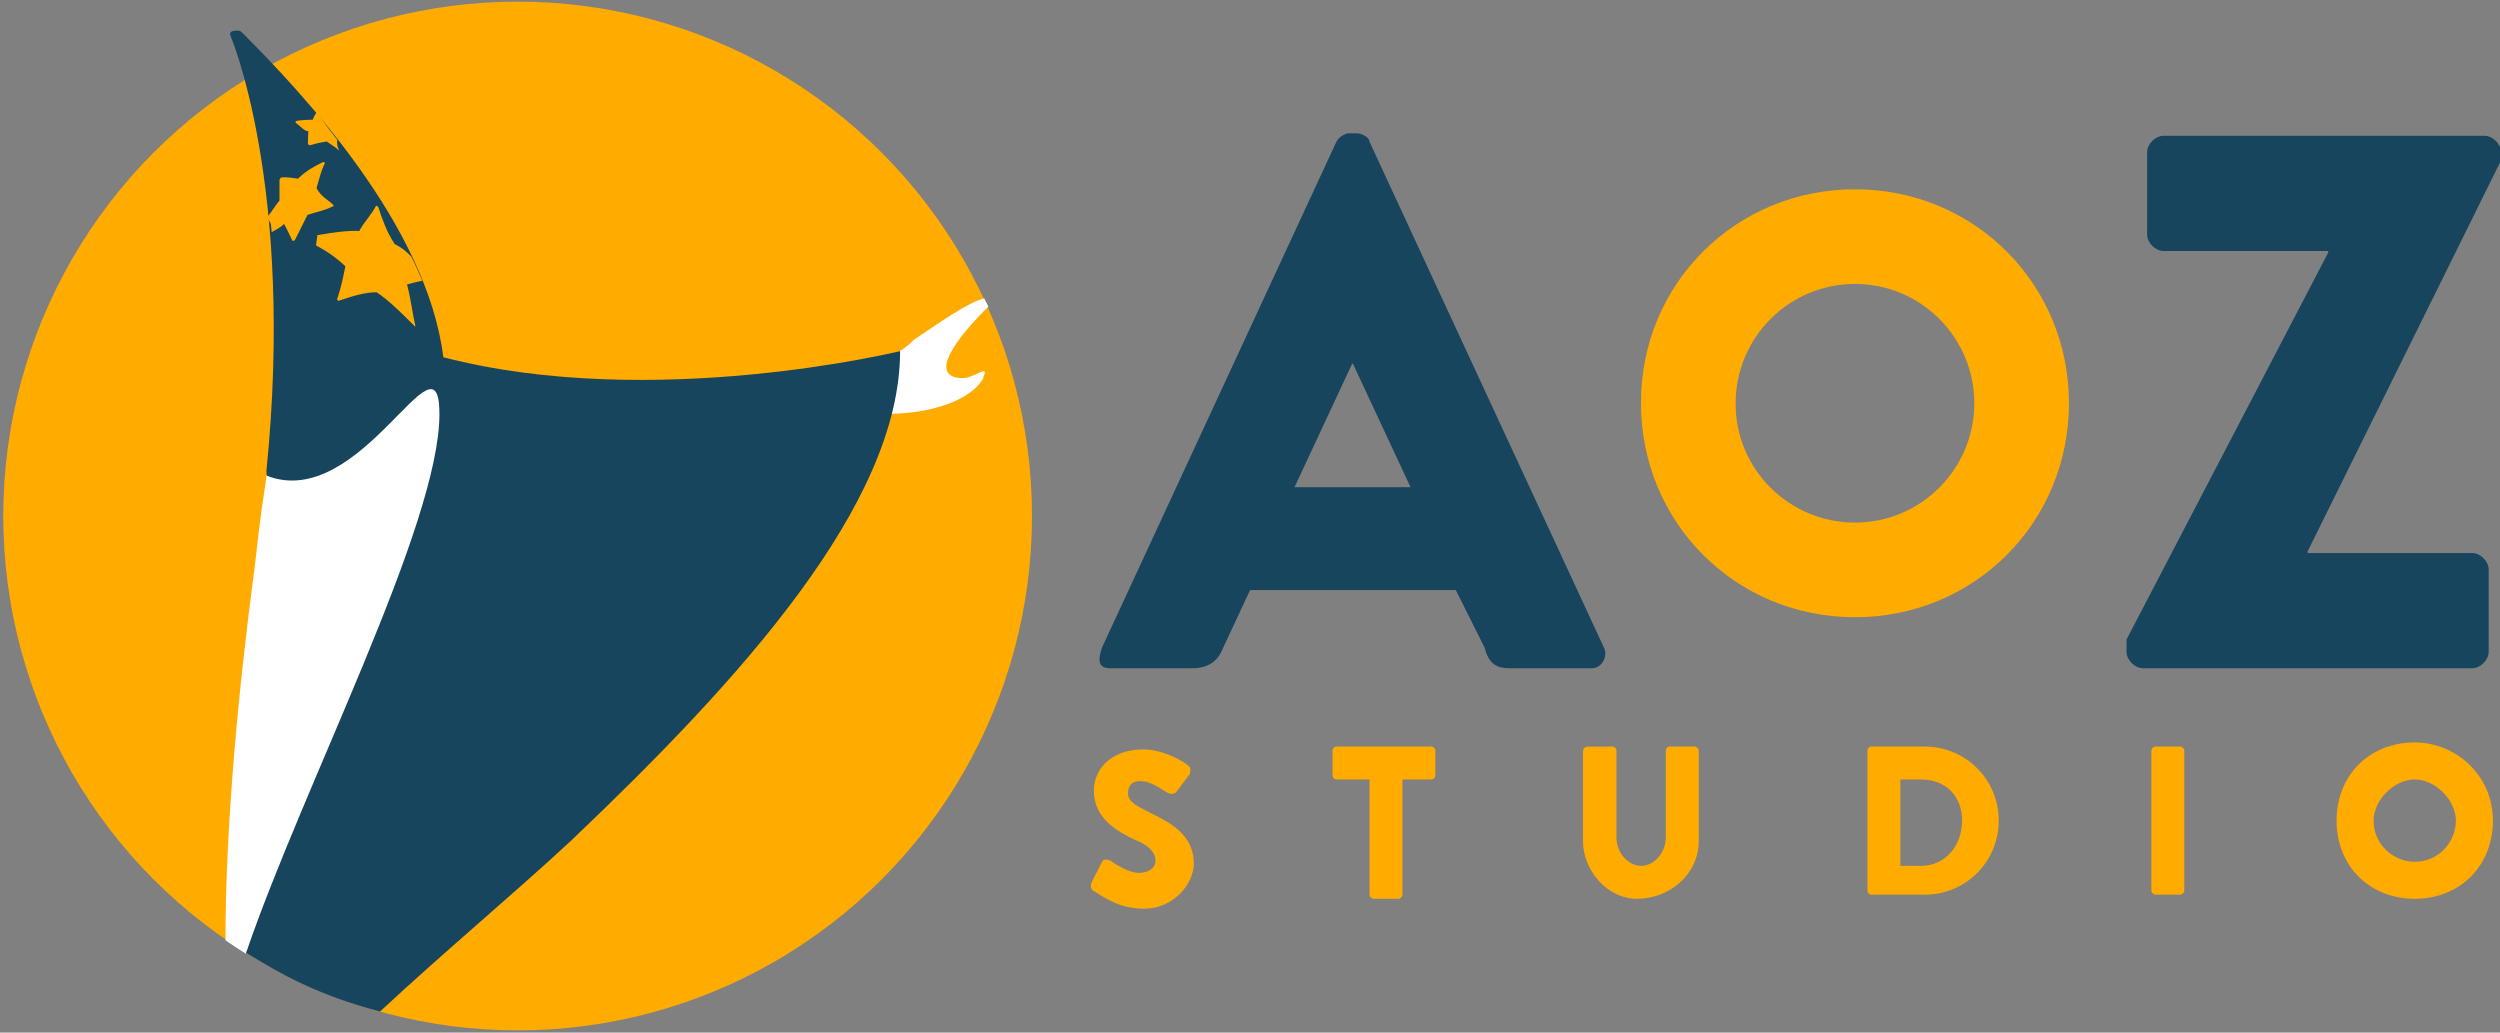 <svg xmlns="http://www.w3.org/2000/svg" viewBox="0 0 161 66.5"><rect x="0" y="0" width="161" height="66.5" fill="#808080" stroke="none"/><g transform="matrix(.265 0 0 .265 -19.4 53)"><path d="m341-42.6 57-123c.5-1 2-2 3-2h2c1 0 3 .9 3 2l57 123c1 2-.4 5-3 5h-20c-3 0-5-1-6-5l-7-14h-50l-7 15c-.9 2-3 4-7 4h-20c-3 0-3-2-2-5zm75-39-14-30h-.2l-14 30h28" class="a"/><path d="M524-154c29 0 52 23 52 52s-23 52-52 52-52-23-52-52c-.1-29 23-52 52-52zm0 81c16 0 29-13 29-29s-13-29-29-29-29 13-29 29c-.1 16 13 29 29 29" class="b"/><path d="m590-44.6 49-94v-.4h-40c-2 0-4-2-4-4v-20c0-2 2-4 4-4h78c2 0 4 2 4 4v2l-47 95v.4h40c2 0 4 2 4 4v20c0 2-2 4-4 4h-80c-2 0-4-2-4-4v-3" class="a"/><circle cx="199" cy="-74.6" r="125" class="b"/><path d="M312-108c2-4-2 0-5-.1-7-.2-4-7 6-17l.4-.4c-.3-.7-.6-1-1-2-4 1-11 6-17 10-5 5-9 5-17 6l6 12c14 .8 25-3 28-9" class="c"/><path d="M138-84.6s8 18 6 26c-5 25-10 63-14 88 .9.6 1.95 1.13 2.95 2.13 8.45 5.15 17.2 10.2 32.6 14.3 15-14 32.4-28.5 46.4-41.5 41-39 80-81.7 80-119 0 0-60 14.7-111 1.49-4-32-34-64-49-79-.4-.4-1-.5-2-.3s-.8.7-.8 1c0 0 15.8 36.5 8.8 106" class="a"/><path d="M139.033-145.575c.1.7.1 1 .2 2 1-.6 2-1 3-2 .6 1 1 2 2 4 0 .1.2.1.3.1h.1l.3-.3 3-6c2-.7 4-1 6-2 .1 0 .3-.1.3-.2.1-.1 0-.2-.1-.3-1-1-3-2-4-4 .6-2 1-4 2-6 0-.1 0-.2-.1-.3-.1-.1-.2 0-.4 0-2 1-4 2-6 4-2-.3-3-.4-4-.3-.1 0-.2.1-.3.2-.1.1-.2.3-.2.4v5c-.9 1-2 3-3 4zm11 5c-.1.1 0 .2.1.3 2 1 5 3 7 5-.6 3-1 5-2 8 0 .1 0 .2.2.3.1.1.3.1.4 0 3-1 6-2 9-2 3 2 6 5 9 8l.2.2c.1 0 .1 0 .1.1.1 0 .2-.1.1-.2-.7-3-1-6-2-10 1-.3 2.701-.708 3.701-.908-.849-1.99-1.768-4.116-2.701-5.892-1-1-2-2-4-3-2-3-3-6-4-9l-.3-.3c-.1 0-.3 0-.3.1-1 2-3 4-4 6-3-.1-6 .3-10 1 0-.1-.1 0-.2.1zm5.627-22.783c.1 0 0 .1 0 0-.5-1-.533-1.46-.533-2.46l.1-.1c-1.323-1.789-3.966-4.969-5-7-.3.7-.7 1-1 2-1 0-3 .1-4 .3-.1 0-.2.1-.2.2s0 .2.1.3c1 .7 2 2 3 2 0 1-.1 2-.1 3 0 .1.1.2.2.3.1 0 .1.1.2.1h.2c1-.3 2-.6 4-.9 1 .8 2.033 1.26 3.033 2.26-.1 0-.1.1 0 0zM338.545 14.317l2.488-4.892c.4-.7 1-.6 2-.3.2.1 4 3 7 3 2 0 4-1 4-3s-2-4-5-5c-4-2-10-5-10-12 0-5 4-10 12-10 5 0 10 3 11 4 .6.4.5 1 .3 2l-3 4c-.4.6-1 1-2 .7-1-.3-4-3-7-3-2 0-3 1-3 3s2 3 6 5 10 5 10 12c0 5-5 11-12 11s-10.688-3.508-12.688-4.508c-.4-.8-.5-1-.1-2zm66.488-24.892h-7c-.6 0-1-.5-1-1v-6c0-.5.4-1 1-1h23c.6 0 1 .5 1 1v6c0 .5-.4 1-1 1h-7v28c0 .5-.5 1-1 1h-6c-.5 0-1-.5-1-1v-28zm52.877-6.97c0-.5.5-1 1-1l6.123-.03c.6-.003 1 .5 1 1v21c0 4 3 7 6 7s6-3 6-7v-21c0-.5.4-1 1-1h6c.5 0 1 .5 1 1v22c0 8-7 13.99-15 14-7.269.01-13.123-6.97-13.123-13.97zm69.123-.03c0-.5.4-1 .9-1h13c10 0 18 8 18 18s-8 18-18 18h-13c-.5 0-.9-.5-.9-1zm13 28c6 0 10-5 10-11s-4-10-10-10h-5v21zm56-28c0-.5.5-1 1-1h6c.5 0 1 .5 1 1v34c0 .5-.5 1-1 1h-6c-.5 0-1-.5-1-1zm64-2c10 0 19 8 19 19s-8 19-19 19-19-8-19-19 8-19 19-19zm0 29c6 0 10-5 10-10s-5-10-10-10-10 5-10 10c0 6 5 10 10 10" class="b"/><path d="M133 31.6c14-41 47-104 47-131 0-22-19 24-42 15-2 13-2 15-3 23-4 30-7 62.9-7 89.9.48.374 3.39 2.32 4.95 3.25" class="c"/></g><style>.a{fill:#17455e}.b{fill:#ffab00}.c{fill:#fff}</style></svg>